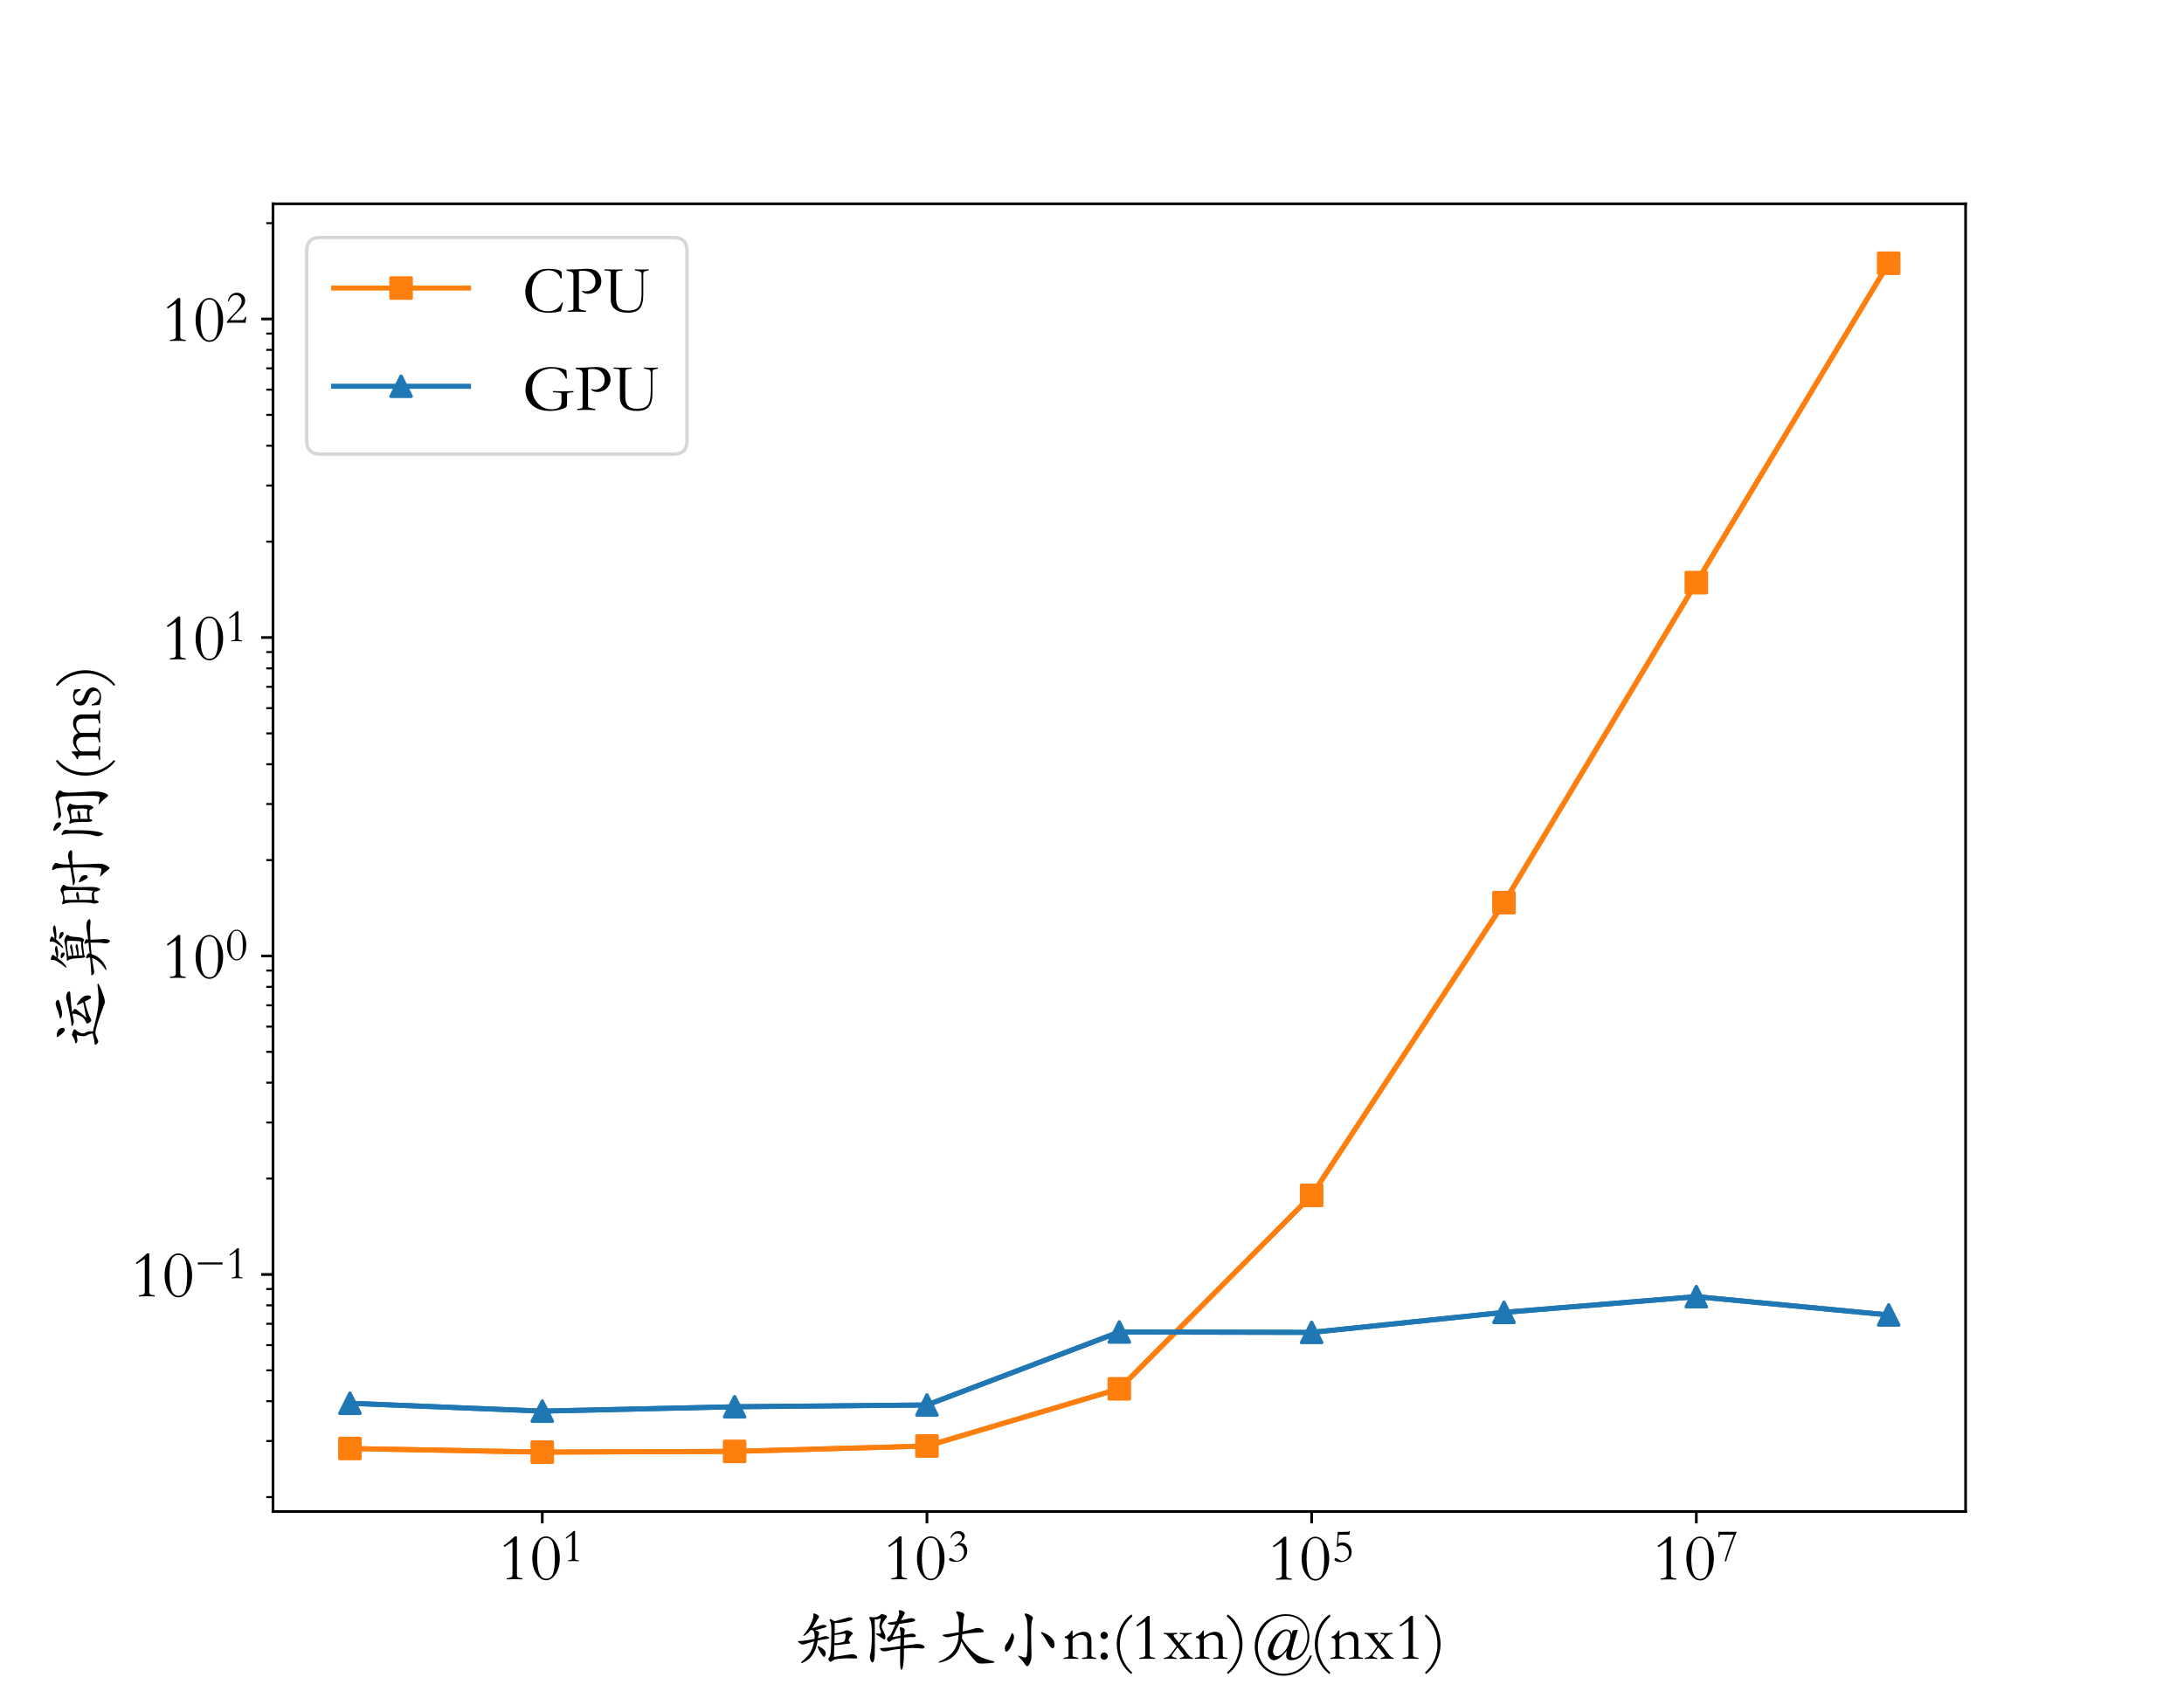 <?xml version="1.0" encoding="utf-8" standalone="no"?>
<!DOCTYPE svg PUBLIC "-//W3C//DTD SVG 1.1//EN"
  "http://www.w3.org/Graphics/SVG/1.1/DTD/svg11.dtd">
<!-- Created with matplotlib (https://matplotlib.org/) -->
<svg height="504pt" version="1.1" viewBox="0 0 648 504" width="648pt" xmlns="http://www.w3.org/2000/svg" xmlns:xlink="http://www.w3.org/1999/xlink">
 <defs>
  <style type="text/css">
*{stroke-linecap:butt;stroke-linejoin:round;}
  </style>
 </defs>
 <g id="figure_1">
  <g id="patch_1">
   <path d="M 0 504 
L 648 504 
L 648 0 
L 0 0 
z
" style="fill:#ffffff;"/>
  </g>
  <g id="axes_1">
   <g id="patch_2">
    <path d="M 81 448.56 
L 583.2 448.56 
L 583.2 60.48 
L 81 60.48 
z
" style="fill:#ffffff;"/>
   </g>
   <g id="matplotlib.axis_1">
    <g id="xtick_1">
     <g id="line2d_1">
      <defs>
       <path d="M 0 0 
L 0 3.5 
" id="m46067ab177" style="stroke:#000000;stroke-width:0.8;"/>
      </defs>
      <g>
       <use style="stroke:#000000;stroke-width:0.8;" x="160.895" xlink:href="#m46067ab177" y="448.56"/>
      </g>
     </g>
     <g id="text_1">
      <!-- $\mathdefault{10^{1}}$ -->
      <defs>
       <path d="M 35.5 -0.297 
Q 30.297 0 23.797 0 
Q 17.297 0 12.094 -0.297 
L 12.094 1.297 
L 17.297 2.203 
Q 20.797 2.906 20.797 6.094 
L 20.797 55.5 
L 8.906 47.797 
L 7.5 49.703 
Q 14.406 54.203 24.094 63.5 
L 27.406 63.5 
L 27.406 6.094 
Q 27.406 2.703 30.906 2.094 
L 35.5 1.297 
z
" id="STKaiti-49"/>
       <path d="M 23.703 63.5 
Q 32 63.5 38.047 54.141 
Q 44.094 44.797 44.094 30.906 
Q 44.094 17.094 38.047 7.75 
Q 32 -1.594 23.703 -1.594 
Q 15.703 -1.594 9.5 7.656 
Q 3.297 16.906 3.297 30.906 
Q 3.297 44.797 9.344 54.141 
Q 15.406 63.5 23.703 63.5 
z
M 23.703 0.703 
Q 31.094 0.703 33.938 8.047 
Q 36.797 15.406 36.797 30.906 
Q 36.797 46.406 33.938 53.797 
Q 31.094 61.203 23.703 61.203 
Q 16.297 61.203 13.438 53.797 
Q 10.594 46.406 10.594 30.906 
Q 10.594 0.703 23.703 0.703 
z
" id="STKaiti-48"/>
      </defs>
      <g transform="translate(147.895 468.76)scale(0.2 -0.2)">
       <use transform="translate(0 0.666)" xlink:href="#STKaiti-49"/>
       <use transform="translate(46.9 0.666)" xlink:href="#STKaiti-48"/>
       <use transform="translate(94.472 27.55)scale(0.7)" xlink:href="#STKaiti-49"/>
      </g>
     </g>
    </g>
    <g id="xtick_2">
     <g id="line2d_2">
      <g>
       <use style="stroke:#000000;stroke-width:0.8;" x="275.032" xlink:href="#m46067ab177" y="448.56"/>
      </g>
     </g>
     <g id="text_2">
      <!-- $\mathdefault{10^{3}}$ -->
      <defs>
       <path d="M 9.406 48.906 
L 7.594 49.906 
Q 10.5 56.797 14.594 60.141 
Q 18.703 63.5 24.906 63.5 
Q 30.5 63.5 34.297 60.297 
Q 38.094 57.094 38.094 53.203 
Q 38.094 49.297 35.438 45.797 
Q 32.797 42.297 27.203 38.094 
Q 34.5 38.594 38.891 33.797 
Q 43.297 29 43.297 21.5 
Q 43.297 11.797 36.391 5.094 
Q 29.5 -1.594 18.797 -1.594 
Q 11.906 -1.594 8.297 0.047 
Q 4.703 1.703 4.703 3.906 
Q 4.703 4.906 5.641 5.75 
Q 6.594 6.594 7.703 6.594 
Q 9.406 6.594 11.594 4.797 
Q 17.203 0.594 21.094 0.594 
Q 27.203 0.594 31.844 5.891 
Q 36.5 11.203 36.5 18.797 
Q 36.5 25.203 33.344 29.344 
Q 30.203 33.5 25.406 33.5 
Q 21.703 33.5 17.797 30.094 
L 16.703 32 
Q 18.703 33.797 21.094 35.594 
Q 32.094 43.703 32.094 49.297 
Q 32.094 53.406 29.344 55.906 
Q 26.594 58.406 22.5 58.406 
Q 18.5 58.406 14.953 55.953 
Q 11.406 53.5 9.406 48.906 
z
" id="STKaiti-51"/>
      </defs>
      <g transform="translate(262.032 468.76)scale(0.2 -0.2)">
       <use transform="translate(0 0.666)" xlink:href="#STKaiti-49"/>
       <use transform="translate(46.9 0.666)" xlink:href="#STKaiti-48"/>
       <use transform="translate(94.472 27.55)scale(0.7)" xlink:href="#STKaiti-51"/>
      </g>
     </g>
    </g>
    <g id="xtick_3">
     <g id="line2d_3">
      <g>
       <use style="stroke:#000000;stroke-width:0.8;" x="389.168" xlink:href="#m46067ab177" y="448.56"/>
      </g>
     </g>
     <g id="text_3">
      <!-- $\mathdefault{10^{5}}$ -->
      <defs>
       <path d="M 38 56.594 
L 24 56.594 
Q 16.203 56.594 15.406 56.297 
L 14.094 38 
Q 18.5 40.094 23.094 40.094 
Q 31.297 40.094 37 34.5 
Q 42.703 28.906 42.703 19.906 
Q 42.703 9.906 35.641 4.156 
Q 28.594 -1.594 19.594 -1.594 
Q 14.594 -1.594 10.391 0.156 
Q 6.203 1.906 6.203 4 
Q 6.203 5 7.094 6.047 
Q 8 7.094 9.594 7.094 
Q 10.703 7.094 11.406 6.594 
Q 18.406 1.297 22.703 1.297 
Q 28.297 1.297 32.594 6.141 
Q 36.906 11 36.906 17.594 
Q 36.906 24.594 32.547 29.25 
Q 28.203 33.906 21.797 33.906 
Q 19 33.906 16.547 33 
Q 14.094 32.094 13 30.5 
L 11.297 30.5 
L 13.203 62.5 
L 24.094 62.5 
Q 31.594 62.5 34 62.703 
Q 36.406 62.906 37.406 64.203 
L 38.906 64.203 
z
" id="STKaiti-53"/>
      </defs>
      <g transform="translate(376.168 468.76)scale(0.2 -0.2)">
       <use transform="translate(0 0.173)" xlink:href="#STKaiti-49"/>
       <use transform="translate(46.9 0.173)" xlink:href="#STKaiti-48"/>
       <use transform="translate(94.472 27.058)scale(0.7)" xlink:href="#STKaiti-53"/>
      </g>
     </g>
    </g>
    <g id="xtick_4">
     <g id="line2d_4">
      <g>
       <use style="stroke:#000000;stroke-width:0.8;" x="503.305" xlink:href="#m46067ab177" y="448.56"/>
      </g>
     </g>
     <g id="text_4">
      <!-- $\mathdefault{10^{7}}$ -->
      <defs>
       <path d="M 4.594 62.5 
L 43.094 62.5 
L 43.094 60.797 
Q 39.703 54.797 30.953 30.141 
Q 22.203 5.5 21.297 0 
L 18 0 
Q 22.797 20.703 37.297 56.406 
L 10.297 56.406 
Q 7.797 56.406 7.594 55.094 
L 6.797 50.906 
L 4.594 50.906 
z
" id="STKaiti-55"/>
      </defs>
      <g transform="translate(490.305 468.76)scale(0.2 -0.2)">
       <use transform="translate(0 0.366)" xlink:href="#STKaiti-49"/>
       <use transform="translate(46.9 0.366)" xlink:href="#STKaiti-48"/>
       <use transform="translate(94.472 27.25)scale(0.7)" xlink:href="#STKaiti-55"/>
      </g>
     </g>
    </g>
    <g id="text_5">
     <!-- 矩阵大小n:(1xn)@(nx1) -->
     <defs>
      <path d="M 37.406 30.5 
Q 41.406 31.406 44.297 32.406 
Q 47.203 33.406 49.203 33.406 
Q 51.203 33.406 52.75 32.297 
Q 54.297 31.203 54.297 30.547 
Q 54.297 29.906 49.797 29.203 
Q 42.406 28.094 36.906 26.906 
Q 35.203 15.5 30.953 8.297 
Q 26.703 1.094 20.891 -2.656 
Q 15.094 -6.406 13.094 -6.406 
Q 12.297 -6.406 12.297 -5.797 
Q 12.297 -5.203 13.5 -4.203 
Q 22.594 3.297 26.438 10.141 
Q 30.297 17 31.703 25.703 
Q 20.5 22.5 18.297 21.75 
Q 16.094 21 14.594 21 
Q 13.094 21 10.391 22.844 
Q 7.703 24.703 7.703 25.453 
Q 7.703 26.203 9 26.203 
L 10.203 26.203 
Q 16.797 26.203 32.203 29.406 
Q 32.5 31.797 32.5 33.797 
Q 32.5 38.797 30.203 42.094 
Q 28.297 42.297 26.797 42.703 
Q 22.906 38.094 19.906 35.938 
Q 16.906 33.797 15.797 33.797 
Q 15.5 33.797 15.5 34.094 
Q 15.5 34.594 16.906 36.297 
Q 23.797 44.5 27.5 53.25 
Q 31.203 62 30.594 64.297 
Q 30.406 65.203 30.406 65.797 
Q 30.406 67.094 31.594 67.094 
Q 32.797 67.094 35.891 65.438 
Q 39 63.797 39 62.203 
Q 39 61.297 37.5 59.391 
Q 36 57.5 33.891 53.453 
Q 31.797 49.406 29 45.594 
Q 30.594 45.203 36.641 47.703 
Q 42.703 50.203 44.891 50.203 
Q 47.094 50.203 48.688 49.5 
Q 50.297 48.797 50.297 47.938 
Q 50.297 47.094 46.844 45.891 
Q 43.406 44.703 32.797 42.406 
Q 36.094 41.297 37.641 40.391 
Q 39.203 39.5 39.203 38.344 
Q 39.203 37.203 38.594 35.75 
Q 38 34.297 37.406 30.5 
z
M 61.094 2.594 
L 77.297 5.203 
Q 84.703 6.297 85.844 6.438 
Q 87 6.594 88.094 6.594 
Q 91.797 6.594 93.75 4.844 
Q 95.703 3.094 95.703 1.906 
Q 95.703 0.297 92.594 0.297 
L 81.703 0.594 
Q 77.094 0.594 70.938 0.047 
Q 64.797 -0.5 62.797 -1.094 
Q 60.797 -1.703 58.938 -3.141 
Q 57.094 -4.594 56 -4.594 
Q 54.906 -4.594 53.797 -3.047 
Q 52.703 -1.5 52.703 -0.391 
Q 52.703 0.703 54.047 2.141 
Q 55.406 3.594 56 7.344 
Q 56.594 11.094 56.938 19.797 
Q 57.297 28.5 57.297 38.141 
Q 57.297 47.797 56.844 51 
Q 56.406 54.203 55.5 55.641 
Q 54.594 57.094 54.594 57.891 
Q 54.594 58.703 55.5 58.703 
Q 57.406 58.703 61.703 55.703 
Q 65.797 56.094 78.594 60.203 
Q 82.297 61.406 84 61.406 
Q 85.703 61.406 87.203 60.703 
Q 88.703 60 88.703 59.094 
Q 88.703 58.203 87.453 57.453 
Q 86.203 56.703 81.453 55.453 
Q 76.703 54.203 71.594 53.5 
Q 66.5 52.797 62.297 53 
Q 62.297 47.703 62.094 37.594 
Q 66.594 38 71 39.141 
Q 75.406 40.297 77 41.188 
Q 78.594 42.094 80.344 42.094 
Q 82.094 42.094 85.641 40.391 
Q 89.203 38.703 89.203 37.5 
Q 89.203 36.797 87.5 35.25 
Q 85.797 33.703 84.391 31.391 
Q 83 29.094 83 27.797 
Q 83 26.5 83.5 26 
Q 85.094 24.406 85.094 23.406 
Q 85.094 22.406 82.406 22.203 
Q 75.203 21.5 71.547 20.844 
Q 67.906 20.203 65.594 20.203 
Q 63.297 20.203 61.703 20.406 
z
M 61.797 22.906 
Q 65.594 22.906 70.25 23.797 
Q 74.906 24.703 76 25.5 
Q 77.094 26.297 77.75 29.25 
Q 78.406 32.203 78.406 34.703 
Q 78.406 37.203 77.094 37.203 
Q 75.797 37.203 74.094 36.906 
Q 66.203 35.203 62.094 35.297 
Q 61.797 29.203 61.797 22.906 
z
M 48.906 8 
Q 48.906 6.297 48.25 4.547 
Q 47.594 2.797 46.688 2.797 
Q 45.797 2.797 45.047 3.438 
Q 44.297 4.094 41.688 8.094 
Q 39.094 12.094 37.938 14.75 
Q 36.797 17.406 36.797 18.047 
Q 36.797 18.703 37.297 18.703 
Q 38.906 18.703 43.906 15.25 
Q 48.906 11.797 48.906 8 
z
" id="STKaiti-30697"/>
      <path d="M 64.906 19.203 
Q 76.797 20.703 79.75 21.25 
Q 82.703 21.797 86.203 21.797 
Q 89.703 21.797 92.641 20.297 
Q 95.594 18.797 95.594 17.203 
Q 95.594 15.094 91.203 15.094 
Q 89.906 15.094 87.203 15.438 
Q 84.5 15.797 78.453 15.797 
Q 72.406 15.797 64.906 15.094 
L 64.906 5.5 
Q 64.906 -2.594 63.797 -9.5 
Q 62.703 -16.406 61.203 -16.406 
Q 60.297 -16.406 59.75 -13.297 
Q 59.203 -10.203 59.203 -0.641 
Q 59.203 8.906 59.297 14.594 
Q 47.594 13.297 43.094 12.094 
Q 38.594 10.906 35.797 10.906 
Q 33 10.906 31.203 12.406 
Q 29.406 13.906 29.406 14.594 
Q 29.406 15.297 30 15.547 
Q 30.594 15.797 32.906 15.797 
Q 37.406 15.797 59.406 18.5 
L 59.797 30.797 
Q 55 30.203 51.391 29.203 
Q 47.797 28.203 46.5 27.094 
Q 44 24.906 42.891 24.906 
Q 41.797 24.906 40.75 26.703 
Q 39.703 28.5 39.703 29.406 
Q 39.703 31.203 43.203 33.297 
Q 45.797 35 52.094 50.797 
Q 48.203 50.297 46.391 50.297 
Q 44.594 50.297 42.75 51.094 
Q 40.906 51.906 40.906 52.703 
Q 40.906 53.797 43.5 53.797 
Q 45.203 53.797 54 55.5 
Q 57.906 64.594 57.906 66.906 
Q 57.906 67.406 57.594 68.453 
Q 57.297 69.5 57.297 70.75 
Q 57.297 72 58.641 72 
Q 60 72 63.094 70.703 
Q 66.203 69.406 66.203 67.906 
Q 66.203 66.406 64.594 64.203 
Q 63 62 60.406 56.906 
Q 68 58.406 70.75 59.25 
Q 73.5 60.094 76 60.094 
Q 78.5 60.094 80.094 59.141 
Q 81.703 58.203 81.703 57.203 
Q 81.703 56.203 79.844 55.344 
Q 78 54.5 57.797 51.5 
Q 52.797 42.203 48 32 
Q 53.203 32.906 59.797 34.203 
Q 59.906 40.5 59.094 43.203 
Q 58.797 44.406 58.797 45.203 
Q 58.797 46.703 60.047 46.703 
Q 61.297 46.703 63.75 45.547 
Q 66.203 44.406 66.203 42.797 
Q 66.203 41.203 65.844 39.75 
Q 65.5 38.297 65.297 35.297 
Q 74.594 37.203 76.844 37.203 
Q 79.094 37.203 80.797 36.203 
Q 82.5 35.203 82.5 34.141 
Q 82.5 33.094 81.5 32.547 
Q 80.5 32 78.906 32 
L 76 32.094 
Q 72.594 32.094 65.203 31.406 
z
M 18.797 61.297 
Q 21.797 61.203 24.594 61.953 
Q 27.406 62.703 28.797 64 
Q 31 66.203 32.297 66.203 
Q 33.594 66.203 36.688 64.953 
Q 39.797 63.703 39.797 62.594 
Q 39.797 61.5 37.5 58.703 
Q 32 52.094 32 47.906 
Q 32 45.703 33.203 43.406 
Q 37.5 35.406 37.5 32.094 
Q 37.5 28.594 35.703 28.594 
Q 34.703 28.594 32.641 30.25 
Q 30.594 31.906 24.594 35.594 
Q 23.297 36.406 23.297 36.953 
Q 23.297 37.5 24.344 37.5 
Q 25.406 37.5 26.547 37.297 
Q 27.703 37.094 28.5 37.094 
Q 30.906 37.094 30.906 38.891 
Q 30.906 40.703 29.203 44.406 
Q 28.406 46.203 28.406 48.547 
Q 28.406 50.906 30.203 56.906 
Q 30.594 58.203 30.594 58.953 
Q 30.594 59.703 29.891 59.703 
Q 29.203 59.703 27.297 58.844 
Q 25.406 58 21.5 58.203 
Q 21.797 48.203 21.797 40.203 
L 21.797 17 
Q 21.906 3 20.844 -1.25 
Q 19.797 -5.5 18.344 -5.5 
Q 16.906 -5.5 15.594 -2.594 
Q 14.297 0.297 14.297 2.594 
Q 14.297 4.906 15.188 7.594 
Q 16.094 10.297 16.688 17.391 
Q 17.297 24.5 17.297 35.094 
Q 17.297 45.703 16.688 50.594 
Q 16.094 55.5 14.406 58.5 
Q 13.594 59.906 13.594 60.953 
Q 13.594 62 15.094 62 
Q 16.594 62 18.797 61.297 
z
" id="STKaiti-38453"/>
      <path d="M 50.906 30.297 
Q 55.906 21.797 62.344 14.797 
Q 68.797 7.797 76.047 3.844 
Q 83.297 -0.094 96.406 -3.406 
Q 99.297 -4.094 99.297 -5.094 
Q 99.297 -5.594 98.297 -5.891 
Q 97.297 -6.203 90.891 -6.703 
Q 84.5 -7.203 79.844 -7.203 
Q 75.203 -7.203 73.297 -5.844 
Q 71.406 -4.5 64.25 4.141 
Q 57.094 12.797 50.094 25.703 
Q 47.297 13.297 41.094 6.438 
Q 34.906 -0.406 27.297 -3.094 
Q 19.703 -5.797 17 -5.797 
Q 16.094 -5.797 16.094 -5.297 
Q 16.094 -4.797 18.297 -3.797 
Q 32.594 2.5 39 12.094 
Q 45.406 21.703 46.094 35.203 
Q 42.406 34.594 36.906 33.188 
Q 31.406 31.797 29.297 31.797 
Q 27.203 31.797 24.641 33 
Q 22.094 34.203 22.094 34.844 
Q 22.094 35.5 25.203 35.906 
Q 31.906 36.703 46.297 39.297 
Q 46.5 44.797 46.5 50.297 
Q 46.5 55.797 45.953 59.75 
Q 45.406 63.703 43.906 65.844 
Q 42.406 68 42.406 69.141 
Q 42.406 70.297 44.047 70.297 
Q 45.703 70.297 50.094 68.797 
Q 54.5 67.297 54.5 65.094 
Q 54.5 64.297 54.094 63.188 
Q 53.703 62.094 53.453 60.391 
Q 53.203 58.703 52.797 53 
L 51.906 40.406 
Q 62.703 42.5 65.906 43.594 
Q 71.203 45.5 74.703 45.5 
Q 78.203 45.5 80.797 43.703 
Q 83.406 41.906 83.406 40.703 
Q 83.406 38.906 77.906 38.797 
Q 66.906 38.703 51.594 36.297 
Q 51.297 32.594 50.906 30.297 
z
" id="STKaiti-22823"/>
      <path d="M 56.297 60.094 
Q 56.297 59.406 55.906 58.797 
Q 54.703 56.703 54.141 52.5 
Q 53.594 48.297 53.594 39.5 
Q 53.594 30.703 53.797 21.406 
L 54.203 5.594 
Q 54.203 -1.797 51.844 -6.5 
Q 49.5 -11.203 47.891 -11.203 
Q 46.297 -11.203 44.703 -8.594 
Q 41.797 -3.703 35.406 2.594 
Q 34.297 3.703 34.297 4.141 
Q 34.297 4.594 34.797 4.594 
Q 35.297 4.594 36.297 4.203 
Q 42.5 1.906 44.391 1.906 
Q 46.297 1.906 46.844 3.047 
Q 47.406 4.203 47.906 13.094 
Q 48.406 22 48.406 35.203 
Q 48.406 48.406 47.656 54.656 
Q 46.906 60.906 44.594 63.906 
Q 43.906 65 43.906 66 
Q 43.906 67 45.797 67 
Q 47.703 67 52 64.703 
Q 56.297 62.406 56.297 60.094 
z
M 69.094 39.5 
Q 70.406 39.5 74.75 37.344 
Q 79.094 35.203 82.25 32.547 
Q 85.406 29.906 86.844 27.203 
Q 88.297 24.5 88.297 21 
Q 88.297 15.5 85.641 15.5 
Q 83 15.5 79.594 21.5 
Q 74.703 30.203 69.203 37.094 
Q 68.297 38.203 68.297 38.844 
Q 68.297 39.5 69.094 39.5 
z
M 25.297 38 
Q 26 38 27.094 36.453 
Q 28.203 34.906 28.203 31.906 
Q 28.203 28.906 25.844 22.844 
Q 23.5 16.797 21 13.594 
Q 18.5 10.406 17.203 10.406 
Q 15.906 10.406 15.25 11.906 
Q 14.594 13.406 14.594 15.547 
Q 14.594 17.703 15.344 19.344 
Q 16.094 21 17.75 23.141 
Q 19.406 25.297 21.344 29.25 
Q 23.297 33.203 23.938 35.594 
Q 24.594 38 25.297 38 
z
" id="STKaiti-23567"/>
      <path d="M 50 -0.297 
Q 44.797 0 39.594 0 
Q 34.406 0 29.203 -0.297 
L 29.203 1.297 
L 34.703 2.094 
Q 36.906 2.406 36.906 6 
L 36.906 25.703 
Q 36.906 30.094 34.406 32.688 
Q 31.906 35.297 27.594 35.297 
Q 21.203 35.297 15.094 29.203 
L 15.094 4.906 
Q 15.094 3.297 17.5 2.703 
L 23.406 1.297 
L 23.406 -0.297 
Q 19.703 0 12.594 0 
Q 5.5 0 1.797 -0.297 
L 1.797 1.297 
L 7.094 2.297 
Q 9.094 2.594 9.094 5.297 
L 9.094 25.094 
Q 9.094 28.203 7.844 29.297 
Q 6.594 30.406 3.406 30.906 
L 3.406 32.703 
Q 9.797 34.203 13.5 41.703 
L 15.094 41.703 
L 15.094 32.703 
Q 18.906 36 23.5 37.953 
Q 28.094 39.906 31.594 39.906 
Q 43.094 39.906 43.094 26.203 
L 43.094 6.297 
Q 43.094 4.406 43.594 3.406 
Q 44.094 2.406 45.594 2.094 
L 50 1.297 
z
" id="STKaiti-110"/>
      <path d="M 5.5 34.5 
Q 5.5 36.703 7.094 38.297 
Q 8.703 39.906 10.906 39.906 
Q 13.094 39.906 14.688 38.297 
Q 16.297 36.703 16.297 34.5 
Q 16.297 32.297 14.688 30.688 
Q 13.094 29.094 10.906 29.094 
Q 8.703 29.094 7.094 30.688 
Q 5.5 32.297 5.5 34.5 
z
M 5.5 3.797 
Q 5.5 6 7.094 7.594 
Q 8.703 9.203 10.906 9.203 
Q 13.094 9.203 14.688 7.594 
Q 16.297 6 16.297 3.797 
Q 16.297 1.594 14.688 0 
Q 13.094 -1.594 10.906 -1.594 
Q 8.703 -1.594 7.094 0 
Q 5.5 1.594 5.5 3.797 
z
" id="STKaiti-58"/>
      <path d="M 29.703 65.594 
L 31 63 
Q 21.094 53.906 16.688 43.703 
Q 12.297 33.5 12.297 20.094 
Q 12.297 9.094 17.047 -1.75 
Q 21.797 -12.594 30.703 -20.5 
L 29.5 -22.797 
Q 19.406 -15.5 13.547 -3.25 
Q 7.703 9 7.703 21.703 
Q 7.703 34.5 13.5 46.641 
Q 19.297 58.797 29.703 65.594 
z
" id="STKaiti-40"/>
      <path d="M 44.5 -0.406 
Q 40.703 0 35 0 
Q 29 0 25.406 -0.406 
L 25.406 1.203 
L 28.797 2.094 
Q 31.297 2.797 31.297 4 
Q 31.297 4.906 29.797 6.797 
L 21.797 16.906 
L 14.406 6.797 
Q 13.297 5.406 13.297 4.406 
Q 13.297 2.594 17.203 1.797 
L 20.203 1.203 
L 20.203 -0.406 
Q 16.203 0 12.906 0 
Q 6.594 0 1.703 -0.406 
L 1.703 1.203 
L 4.5 1.906 
Q 7.203 2.406 9.047 4 
Q 10.906 5.594 13.094 8.594 
L 20.406 18.5 
L 10.5 30.5 
Q 6.094 35.797 4.594 36.094 
L 1.406 36.797 
L 1.406 38.406 
Q 3.5 38.094 11.203 38.094 
Q 18.594 38.094 21.094 38.406 
L 21.094 36.594 
L 17.5 36.094 
Q 15.906 35.797 15.906 34.797 
Q 15.906 33.406 18.203 30.5 
L 24 23.406 
L 29.594 30.703 
Q 30.906 32.5 30.906 33.797 
Q 30.906 35.797 28.094 36.297 
L 25.094 36.797 
L 25.094 38.406 
Q 28 38 32.094 38.047 
Q 36.203 38.094 37.594 38.094 
Q 41.703 38.094 43 38.406 
L 43 36.797 
L 39.703 36.203 
Q 37.406 35.703 35.594 34.453 
Q 33.797 33.203 31.594 30.203 
L 25.297 21.703 
L 37.297 6.203 
Q 40.094 2.797 41.703 2.203 
L 44.5 1.203 
z
" id="STKaiti-120"/>
      <path d="M -0.594 65.594 
Q 9.797 58.797 15.594 46.641 
Q 21.406 34.5 21.406 21.703 
Q 21.406 9 15.547 -3.25 
Q 9.703 -15.5 -0.406 -22.797 
L -1.594 -20.5 
Q 7.297 -12.594 12.047 -1.75 
Q 16.797 9.094 16.797 20.094 
Q 16.797 33.5 12.391 43.703 
Q 8 53.906 -1.906 63 
z
" id="STKaiti-41"/>
      <path d="M 74.406 43.094 
L 68.594 23.594 
Q 65.406 12.297 64.797 9.594 
Q 64.203 6.906 64.203 5.406 
Q 64.203 1.297 67.703 1.297 
Q 72 1.297 76.953 5.391 
Q 81.906 9.5 85.203 17.094 
Q 88.5 24.703 88.5 32.594 
Q 88.5 46 79.594 54.75 
Q 70.703 63.5 56.797 63.5 
Q 45.5 63.5 35.75 57.25 
Q 26 51 20.453 39.797 
Q 14.906 28.594 14.906 16.797 
Q 14.906 5.906 19.594 -3.141 
Q 24.297 -12.203 33.297 -17.25 
Q 42.297 -22.297 53.203 -22.297 
Q 66.094 -22.297 76.391 -15.344 
Q 86.703 -8.406 92.406 4.703 
L 95.203 4.703 
Q 90.5 -9.203 78.844 -17.25 
Q 67.203 -25.297 52.906 -25.297 
Q 41 -25.297 30.953 -19.5 
Q 20.906 -13.703 15.594 -3.594 
Q 10.297 6.5 10.297 18.094 
Q 10.297 30.406 16.25 41.75 
Q 22.203 53.094 33.203 59.547 
Q 44.203 66 56.5 66 
Q 67 66 75 61.641 
Q 83 57.297 87.203 49.188 
Q 91.406 41.094 91.406 32.094 
Q 91.406 23.406 87.453 14.75 
Q 83.5 6.094 77.547 1.938 
Q 71.594 -2.203 64.406 -2.203 
Q 60.906 -2.203 58.953 -0.453 
Q 57 1.297 57 4.5 
Q 57 6.906 57.797 11.703 
Q 46.5 -2.297 38.703 -2.297 
Q 35.094 -2.297 32.438 0.953 
Q 29.797 4.203 29.797 9.203 
Q 29.797 15.797 33.938 24.047 
Q 38.094 32.297 44.75 37.844 
Q 51.406 43.406 56.703 43.406 
Q 63.594 43.406 65.094 36.594 
L 66.703 42 
z
M 63.297 34.094 
Q 63.297 37.094 61.547 39.094 
Q 59.797 41.094 57.297 41.094 
Q 53.5 41.094 49.141 36.547 
Q 44.797 32 41.141 23.703 
Q 37.5 15.406 37.5 10.703 
Q 37.5 7.5 39.203 5.594 
Q 40.906 3.703 43.297 3.703 
Q 47.594 3.703 52.891 9.141 
Q 58.203 14.594 60.75 21.844 
Q 63.297 29.094 63.297 34.094 
z
" id="STKaiti-64"/>
     </defs>
     <g transform="translate(235.217 492.219)scale(0.2 -0.2)">
      <use xlink:href="#STKaiti-30697"/>
      <use x="100" xlink:href="#STKaiti-38453"/>
      <use x="200" xlink:href="#STKaiti-22823"/>
      <use x="300" xlink:href="#STKaiti-23567"/>
      <use x="400" xlink:href="#STKaiti-110"/>
      <use x="451" xlink:href="#STKaiti-58"/>
      <use x="472.9" xlink:href="#STKaiti-40"/>
      <use x="502.1" xlink:href="#STKaiti-49"/>
      <use x="549" xlink:href="#STKaiti-120"/>
      <use x="594.8" xlink:href="#STKaiti-110"/>
      <use x="645.8" xlink:href="#STKaiti-41"/>
      <use x="675" xlink:href="#STKaiti-64"/>
      <use x="766.7" xlink:href="#STKaiti-40"/>
      <use x="795.9" xlink:href="#STKaiti-110"/>
      <use x="846.9" xlink:href="#STKaiti-120"/>
      <use x="892.7" xlink:href="#STKaiti-49"/>
      <use x="939.6" xlink:href="#STKaiti-41"/>
     </g>
    </g>
   </g>
   <g id="matplotlib.axis_2">
    <g id="ytick_1">
     <g id="line2d_5">
      <defs>
       <path d="M 0 0 
L -3.5 0 
" id="m357e4d39de" style="stroke:#000000;stroke-width:0.8;"/>
      </defs>
      <g>
       <use style="stroke:#000000;stroke-width:0.8;" x="81" xlink:href="#m357e4d39de" y="378.199"/>
      </g>
     </g>
     <g id="text_6">
      <!-- $\mathdefault{10^{-1}}$ -->
      <defs>
       <path d="M 7.094 33.297 
L 59.594 33.297 
L 59.594 29 
L 7.094 29 
z
" id="STKaiti-8722"/>
      </defs>
      <g transform="translate(38.8 384.799)scale(0.2 -0.2)">
       <use transform="translate(0 0.666)" xlink:href="#STKaiti-49"/>
       <use transform="translate(46.9 0.666)" xlink:href="#STKaiti-48"/>
       <use transform="translate(94.472 27.55)scale(0.7)" xlink:href="#STKaiti-8722"/>
       <use transform="translate(141.162 27.55)scale(0.7)" xlink:href="#STKaiti-49"/>
      </g>
     </g>
    </g>
    <g id="ytick_2">
     <g id="line2d_6">
      <g>
       <use style="stroke:#000000;stroke-width:0.8;" x="81" xlink:href="#m357e4d39de" y="283.688"/>
      </g>
     </g>
     <g id="text_7">
      <!-- $\mathdefault{10^{0}}$ -->
      <g transform="translate(48 290.288)scale(0.2 -0.2)">
       <use transform="translate(0 0.666)" xlink:href="#STKaiti-49"/>
       <use transform="translate(46.9 0.666)" xlink:href="#STKaiti-48"/>
       <use transform="translate(94.472 27.55)scale(0.7)" xlink:href="#STKaiti-48"/>
      </g>
     </g>
    </g>
    <g id="ytick_3">
     <g id="line2d_7">
      <g>
       <use style="stroke:#000000;stroke-width:0.8;" x="81" xlink:href="#m357e4d39de" y="189.177"/>
      </g>
     </g>
     <g id="text_8">
      <!-- $\mathdefault{10^{1}}$ -->
      <g transform="translate(48 195.777)scale(0.2 -0.2)">
       <use transform="translate(0 0.666)" xlink:href="#STKaiti-49"/>
       <use transform="translate(46.9 0.666)" xlink:href="#STKaiti-48"/>
       <use transform="translate(94.472 27.55)scale(0.7)" xlink:href="#STKaiti-49"/>
      </g>
     </g>
    </g>
    <g id="ytick_4">
     <g id="line2d_8">
      <g>
       <use style="stroke:#000000;stroke-width:0.8;" x="81" xlink:href="#m357e4d39de" y="94.666"/>
      </g>
     </g>
     <g id="text_9">
      <!-- $\mathdefault{10^{2}}$ -->
      <defs>
       <path d="M 42.594 -0.297 
Q 35.406 0 22.203 0 
Q 9.297 0 2.203 -0.297 
Q 4.094 3.594 7 7.094 
Q 9.906 10.594 16.297 17 
Q 25.594 26.297 29.891 32.844 
Q 34.203 39.406 34.203 46.094 
Q 34.203 51.594 30.75 55 
Q 27.297 58.406 22.203 58.406 
Q 17.203 58.406 13.094 54.953 
Q 9 51.5 7.406 45.203 
L 5.094 45.594 
Q 6.703 54.094 11.797 58.797 
Q 16.906 63.5 24.203 63.5 
Q 31.5 63.5 36.594 58.641 
Q 41.703 53.797 41.703 47 
Q 41.703 40.203 36.953 34.25 
Q 32.203 28.297 22.594 19.406 
Q 17.5 14.703 9.906 5.297 
L 33.406 5.297 
Q 37.203 5.297 38.75 6.641 
Q 40.297 8 42 12.5 
L 44.094 12.5 
z
" id="STKaiti-50"/>
      </defs>
      <g transform="translate(48 101.266)scale(0.2 -0.2)">
       <use transform="translate(0 0.666)" xlink:href="#STKaiti-49"/>
       <use transform="translate(46.9 0.666)" xlink:href="#STKaiti-48"/>
       <use transform="translate(94.472 27.55)scale(0.7)" xlink:href="#STKaiti-50"/>
      </g>
     </g>
    </g>
    <g id="ytick_5">
     <g id="line2d_9">
      <defs>
       <path d="M 0 0 
L -2 0 
" id="maf11406891" style="stroke:#000000;stroke-width:0.6;"/>
      </defs>
      <g>
       <use style="stroke:#000000;stroke-width:0.6;" x="81" xlink:href="#maf11406891" y="444.259"/>
      </g>
     </g>
    </g>
    <g id="ytick_6">
     <g id="line2d_10">
      <g>
       <use style="stroke:#000000;stroke-width:0.6;" x="81" xlink:href="#maf11406891" y="427.616"/>
      </g>
     </g>
    </g>
    <g id="ytick_7">
     <g id="line2d_11">
      <g>
       <use style="stroke:#000000;stroke-width:0.6;" x="81" xlink:href="#maf11406891" y="415.808"/>
      </g>
     </g>
    </g>
    <g id="ytick_8">
     <g id="line2d_12">
      <g>
       <use style="stroke:#000000;stroke-width:0.6;" x="81" xlink:href="#maf11406891" y="406.649"/>
      </g>
     </g>
    </g>
    <g id="ytick_9">
     <g id="line2d_13">
      <g>
       <use style="stroke:#000000;stroke-width:0.6;" x="81" xlink:href="#maf11406891" y="399.166"/>
      </g>
     </g>
    </g>
    <g id="ytick_10">
     <g id="line2d_14">
      <g>
       <use style="stroke:#000000;stroke-width:0.6;" x="81" xlink:href="#maf11406891" y="392.839"/>
      </g>
     </g>
    </g>
    <g id="ytick_11">
     <g id="line2d_15">
      <g>
       <use style="stroke:#000000;stroke-width:0.6;" x="81" xlink:href="#maf11406891" y="387.358"/>
      </g>
     </g>
    </g>
    <g id="ytick_12">
     <g id="line2d_16">
      <g>
       <use style="stroke:#000000;stroke-width:0.6;" x="81" xlink:href="#maf11406891" y="382.523"/>
      </g>
     </g>
    </g>
    <g id="ytick_13">
     <g id="line2d_17">
      <g>
       <use style="stroke:#000000;stroke-width:0.6;" x="81" xlink:href="#maf11406891" y="349.748"/>
      </g>
     </g>
    </g>
    <g id="ytick_14">
     <g id="line2d_18">
      <g>
       <use style="stroke:#000000;stroke-width:0.6;" x="81" xlink:href="#maf11406891" y="333.106"/>
      </g>
     </g>
    </g>
    <g id="ytick_15">
     <g id="line2d_19">
      <g>
       <use style="stroke:#000000;stroke-width:0.6;" x="81" xlink:href="#maf11406891" y="321.297"/>
      </g>
     </g>
    </g>
    <g id="ytick_16">
     <g id="line2d_20">
      <g>
       <use style="stroke:#000000;stroke-width:0.6;" x="81" xlink:href="#maf11406891" y="312.138"/>
      </g>
     </g>
    </g>
    <g id="ytick_17">
     <g id="line2d_21">
      <g>
       <use style="stroke:#000000;stroke-width:0.6;" x="81" xlink:href="#maf11406891" y="304.655"/>
      </g>
     </g>
    </g>
    <g id="ytick_18">
     <g id="line2d_22">
      <g>
       <use style="stroke:#000000;stroke-width:0.6;" x="81" xlink:href="#maf11406891" y="298.328"/>
      </g>
     </g>
    </g>
    <g id="ytick_19">
     <g id="line2d_23">
      <g>
       <use style="stroke:#000000;stroke-width:0.6;" x="81" xlink:href="#maf11406891" y="292.847"/>
      </g>
     </g>
    </g>
    <g id="ytick_20">
     <g id="line2d_24">
      <g>
       <use style="stroke:#000000;stroke-width:0.6;" x="81" xlink:href="#maf11406891" y="288.012"/>
      </g>
     </g>
    </g>
    <g id="ytick_21">
     <g id="line2d_25">
      <g>
       <use style="stroke:#000000;stroke-width:0.6;" x="81" xlink:href="#maf11406891" y="255.237"/>
      </g>
     </g>
    </g>
    <g id="ytick_22">
     <g id="line2d_26">
      <g>
       <use style="stroke:#000000;stroke-width:0.6;" x="81" xlink:href="#maf11406891" y="238.595"/>
      </g>
     </g>
    </g>
    <g id="ytick_23">
     <g id="line2d_27">
      <g>
       <use style="stroke:#000000;stroke-width:0.6;" x="81" xlink:href="#maf11406891" y="226.787"/>
      </g>
     </g>
    </g>
    <g id="ytick_24">
     <g id="line2d_28">
      <g>
       <use style="stroke:#000000;stroke-width:0.6;" x="81" xlink:href="#maf11406891" y="217.628"/>
      </g>
     </g>
    </g>
    <g id="ytick_25">
     <g id="line2d_29">
      <g>
       <use style="stroke:#000000;stroke-width:0.6;" x="81" xlink:href="#maf11406891" y="210.144"/>
      </g>
     </g>
    </g>
    <g id="ytick_26">
     <g id="line2d_30">
      <g>
       <use style="stroke:#000000;stroke-width:0.6;" x="81" xlink:href="#maf11406891" y="203.817"/>
      </g>
     </g>
    </g>
    <g id="ytick_27">
     <g id="line2d_31">
      <g>
       <use style="stroke:#000000;stroke-width:0.6;" x="81" xlink:href="#maf11406891" y="198.336"/>
      </g>
     </g>
    </g>
    <g id="ytick_28">
     <g id="line2d_32">
      <g>
       <use style="stroke:#000000;stroke-width:0.6;" x="81" xlink:href="#maf11406891" y="193.502"/>
      </g>
     </g>
    </g>
    <g id="ytick_29">
     <g id="line2d_33">
      <g>
       <use style="stroke:#000000;stroke-width:0.6;" x="81" xlink:href="#maf11406891" y="160.726"/>
      </g>
     </g>
    </g>
    <g id="ytick_30">
     <g id="line2d_34">
      <g>
       <use style="stroke:#000000;stroke-width:0.6;" x="81" xlink:href="#maf11406891" y="144.084"/>
      </g>
     </g>
    </g>
    <g id="ytick_31">
     <g id="line2d_35">
      <g>
       <use style="stroke:#000000;stroke-width:0.6;" x="81" xlink:href="#maf11406891" y="132.276"/>
      </g>
     </g>
    </g>
    <g id="ytick_32">
     <g id="line2d_36">
      <g>
       <use style="stroke:#000000;stroke-width:0.6;" x="81" xlink:href="#maf11406891" y="123.117"/>
      </g>
     </g>
    </g>
    <g id="ytick_33">
     <g id="line2d_37">
      <g>
       <use style="stroke:#000000;stroke-width:0.6;" x="81" xlink:href="#maf11406891" y="115.633"/>
      </g>
     </g>
    </g>
    <g id="ytick_34">
     <g id="line2d_38">
      <g>
       <use style="stroke:#000000;stroke-width:0.6;" x="81" xlink:href="#maf11406891" y="109.306"/>
      </g>
     </g>
    </g>
    <g id="ytick_35">
     <g id="line2d_39">
      <g>
       <use style="stroke:#000000;stroke-width:0.6;" x="81" xlink:href="#maf11406891" y="103.825"/>
      </g>
     </g>
    </g>
    <g id="ytick_36">
     <g id="line2d_40">
      <g>
       <use style="stroke:#000000;stroke-width:0.6;" x="81" xlink:href="#maf11406891" y="98.991"/>
      </g>
     </g>
    </g>
    <g id="ytick_37">
     <g id="line2d_41">
      <g>
       <use style="stroke:#000000;stroke-width:0.6;" x="81" xlink:href="#maf11406891" y="66.216"/>
      </g>
     </g>
    </g>
    <g id="text_10">
     <!-- 运算时间(ms) -->
     <defs>
      <path d="M 75.203 62.406 
Q 75.203 61.703 73.797 60.797 
Q 72.406 59.906 65.094 58.047 
Q 57.797 56.203 54.688 56.203 
Q 51.594 56.203 49.547 57.141 
Q 47.5 58.094 47.5 58.891 
Q 47.5 59.703 49.5 59.953 
Q 51.5 60.203 54.844 61.141 
Q 58.203 62.094 60.297 63 
Q 66.297 65.703 69.141 65.703 
Q 72 65.703 73.594 64.5 
Q 75.203 63.297 75.203 62.406 
z
M 21.406 64.203 
Q 26.203 64.203 29.797 61.953 
Q 33.406 59.703 33.406 55.297 
Q 33.406 54 32.594 53.047 
Q 31.797 52.094 30.594 52.094 
Q 28.297 52.094 24.047 57.25 
Q 19.797 62.406 19.797 63.297 
Q 19.797 64.203 21.406 64.203 
z
M 54.297 40.906 
Q 50.5 40.203 47.5 39.5 
Q 44.5 38.797 42.594 38.797 
Q 40.703 38.797 38.453 39.641 
Q 36.203 40.5 36.203 41.391 
Q 36.203 42.297 37.906 42.297 
Q 41.594 42.297 54.141 44.75 
Q 66.703 47.203 73.297 49.203 
Q 76.5 50.203 79.344 50.203 
Q 82.203 50.203 84.891 48.797 
Q 87.594 47.406 87.594 45.797 
Q 87.594 44.203 84.406 44 
Q 67.906 43.094 56.594 41.297 
Q 59.203 39.797 60.453 38.844 
Q 61.703 37.906 61.703 37.047 
Q 61.703 36.203 60.406 34.594 
L 56.203 29.297 
Q 53.297 25.594 48.5 20.297 
L 71.406 24.797 
Q 67.406 32.797 67.406 33.547 
Q 67.406 34.297 68 34.297 
Q 69.094 34.297 73.391 31.094 
Q 77.703 27.906 79.641 24.844 
Q 81.594 21.797 81.594 18.094 
Q 81.594 13.203 79.094 13.203 
Q 77.297 13.203 76.094 15.594 
L 72.594 22.5 
Q 52 17.203 47.703 14 
Q 45.906 12.797 44.656 12.797 
Q 43.406 12.797 41.656 15.25 
Q 39.906 17.703 39.906 18.75 
Q 39.906 19.797 41.906 20.703 
Q 46.094 22.594 48.25 24.688 
Q 50.406 26.797 52.453 31.75 
Q 54.5 36.703 54.5 38.344 
Q 54.5 40 54.297 40.906 
z
M 28.094 10.406 
Q 29.5 10.297 40.75 7.391 
Q 52 4.5 60 3.25 
Q 68 2 74.703 2 
Q 81.406 2 87.297 2.594 
L 97.406 3.703 
Q 99.094 3.703 99.094 3 
Q 99.094 1.5 87.688 -2.891 
Q 76.297 -7.297 72.297 -7.297 
Q 70.594 -7.297 67 -5.906 
Q 34.203 6.703 26.594 6.703 
Q 24.5 6.703 22.141 5.953 
Q 19.797 5.203 15.5 3.094 
Q 14.297 2.5 13.188 2.5 
Q 12.094 2.5 10.25 4.094 
Q 8.406 5.703 8.406 6.75 
Q 8.406 7.797 10.203 7.906 
Q 15.203 8.203 21.797 10.094 
Q 23.594 10.594 25 10.594 
Q 25 13.203 24.391 15.203 
Q 23.797 17.203 21.906 20.594 
Q 21.094 22.203 21.094 25 
Q 21.094 27.797 21.891 30.641 
Q 22.703 33.5 22.703 34.047 
Q 22.703 34.594 21.953 34.594 
Q 21.203 34.594 18.953 34 
Q 16.703 33.406 14.891 33.406 
Q 13.094 33.406 11.844 34.203 
Q 10.594 35 10.594 35.797 
Q 10.594 36.594 11.703 36.797 
Q 15.297 37.5 17.344 38.344 
Q 19.406 39.203 21.5 40.797 
Q 22.406 41.5 23.594 41.5 
Q 24.797 41.5 28.094 40.141 
Q 31.406 38.797 31.406 37.297 
Q 31.406 36.594 30.594 35.906 
Q 28.094 33.594 26.688 30.641 
Q 25.297 27.703 25.297 25.547 
Q 25.297 23.406 25.906 22.406 
Q 28.5 18.203 28.5 14.406 
Q 28.5 12.797 28.094 10.406 
z
" id="STKaiti-36816"/>
      <path d="M 66.203 67.297 
Q 69.406 67.297 73.797 68.5 
Q 78.203 69.703 80.344 69.703 
Q 82.5 69.703 84 69 
Q 85.5 68.297 85.5 67.547 
Q 85.5 66.797 84.141 66.25 
Q 82.797 65.703 78.047 65.141 
Q 73.297 64.594 70.5 64.594 
Q 67.703 64.594 65 65.203 
Q 62.703 62.094 58.141 58.25 
Q 53.594 54.406 52.203 54.406 
Q 51.703 54.406 51.703 54.844 
Q 51.703 55.297 52.406 56.094 
Q 56.906 61 59.297 65 
Q 61.703 69 61.703 71.297 
Q 61.703 72 61.453 72.5 
Q 61.203 73 61.203 73.406 
Q 61.203 74.5 62.344 74.5 
Q 63.5 74.5 66.297 73.5 
Q 69.094 72.5 69.094 71.406 
Q 69.094 71 68.25 70.141 
Q 67.406 69.297 66.203 67.297 
z
M 38.203 64.406 
Q 40.406 64.406 46.797 66.203 
Q 48.703 66.703 50.344 66.703 
Q 52 66.703 53.547 66.094 
Q 55.094 65.5 55.094 64.797 
Q 55.094 63.703 50.797 62.797 
Q 46.5 61.906 43.453 61.906 
Q 40.406 61.906 37.094 62.797 
Q 31.797 55.594 28.141 52.641 
Q 24.5 49.703 23.203 49.703 
Q 22.906 49.703 22.906 50.094 
Q 22.906 50.5 23.797 51.703 
Q 34.297 64.594 34.297 69.297 
Q 34.297 69.906 34.094 70.344 
Q 33.906 70.797 33.906 71.203 
Q 33.906 72.906 35.797 72.906 
Q 36.703 72.906 39.297 71.906 
Q 41.906 70.906 41.906 69.797 
Q 41.906 69.297 41.203 68.5 
Q 40.5 67.703 38.203 64.406 
z
M 67 60.703 
Q 70.094 60.703 72.938 59.453 
Q 75.797 58.203 75.797 56.047 
Q 75.797 53.906 73.297 53.906 
Q 71.594 53.906 68.5 56.25 
Q 65.406 58.594 65.406 60 
Q 65.406 60.703 67 60.703 
z
M 39.203 58.297 
Q 45.297 58.297 45.297 54.203 
Q 45.297 52.297 43.5 52.297 
Q 41.703 52.297 39.25 54.297 
Q 36.797 56.297 36.797 57.5 
Q 36.797 58.297 39.203 58.297 
z
M 37.5 49.094 
Q 43 49.594 50.641 50.75 
Q 58.297 51.906 60 52.406 
Q 61.703 52.906 63.094 52.906 
Q 64.5 52.906 67.953 51.25 
Q 71.406 49.594 71.406 48.406 
Q 71.406 47.906 70.656 46.797 
Q 69.906 45.703 69.25 43.391 
Q 68.594 41.094 68.5 38.797 
Q 68 28.5 66.594 26 
Q 65.203 23.5 63.797 23.5 
Q 63.406 23.5 62.094 24.344 
Q 60.797 25.203 59.797 25.203 
Q 53.703 25.203 40.406 23.094 
Q 40 21.797 39.453 21.797 
Q 38.906 21.797 38.25 22.594 
Q 37.594 23.406 37.094 28.094 
Q 36.594 39.797 35.641 42.797 
Q 34.703 45.797 33.953 46.688 
Q 33.203 47.594 33.203 48.438 
Q 33.203 49.297 35.5 49.297 
Q 36.297 49.297 37.5 49.094 
z
M 41 25.906 
L 52.203 27.5 
Q 57.5 28.203 58.641 28 
Q 59.797 27.797 60.594 27.797 
Q 61.406 27.797 61.75 28.938 
Q 62.094 30.094 62.391 34.688 
Q 62.703 39.297 62.703 43.141 
Q 62.703 47 62.5 48.047 
Q 62.297 49.094 59.594 49.094 
Q 53.703 49.094 40.203 47 
L 40.5 41.594 
Q 46.297 42.406 49.25 43.344 
Q 52.203 44.297 53.75 44.297 
Q 55.297 44.297 56.5 43.594 
Q 57.703 42.906 57.703 42.5 
Q 57.703 41.594 51 40.5 
Q 44.297 39.406 40.594 39.703 
L 40.906 33.703 
Q 47.594 34.5 50.094 35.344 
Q 52.594 36.203 54.391 36.203 
Q 56.203 36.203 57.094 35.453 
Q 58 34.703 58 34.203 
Q 58 33.703 56.5 33.25 
Q 55 32.797 49.547 32.141 
Q 44.094 31.5 41 31.594 
z
M 64.594 17.594 
Q 72.203 18.406 76.594 19.25 
Q 81 20.094 85.297 20.094 
Q 89.594 20.094 92.188 18.5 
Q 94.797 16.906 94.797 15.594 
Q 94.797 14 90.203 14 
Q 88.094 14 85.844 14.344 
Q 83.594 14.703 78.797 14.703 
Q 74 14.703 64.203 14.094 
Q 64.203 11.5 64.75 4 
Q 65.297 -3.5 65.297 -6.5 
Q 65.297 -9.5 64.5 -12.203 
Q 63.703 -14.906 62.547 -14.906 
Q 61.406 -14.906 60.094 -12.906 
Q 58.797 -10.906 58.797 -9.203 
Q 58.797 -7.5 59.391 -4.203 
Q 60 -0.906 60 4.688 
Q 60 10.297 59.906 13.906 
Q 50.203 13.406 43 12.5 
Q 41.094 7.406 39.344 4.453 
Q 37.594 1.5 34.141 -1.844 
Q 30.703 -5.203 26.297 -7.391 
Q 21.906 -9.594 20.203 -9.594 
Q 19.406 -9.594 19.406 -9.047 
Q 19.406 -8.5 21 -7.5 
Q 33.594 0.797 37.297 11.797 
Q 29.297 10.797 23.641 9.641 
Q 18 8.5 16.141 8.5 
Q 14.297 8.5 12.797 10.094 
Q 11.297 11.703 11.297 12.203 
Q 11.297 12.703 11.844 12.797 
Q 12.406 12.906 14.094 12.906 
Q 19.094 12.906 37.906 14.703 
Q 38 17 37.391 18.047 
Q 36.797 19.094 36.797 19.844 
Q 36.797 20.594 37.844 20.594 
Q 38.906 20.594 41.406 19.344 
Q 43.906 18.094 43.906 16.594 
Q 43.906 16.094 43.703 15.406 
L 59.703 17 
Q 59.406 19.703 58.75 20.75 
Q 58.094 21.797 58.094 22.438 
Q 58.094 23.094 59.188 23.094 
Q 60.297 23.094 62.688 22.094 
Q 65.094 21.094 65.094 19.797 
Q 65.094 19.703 64.594 17.594 
z
" id="STKaiti-31639"/>
      <path d="M 75.797 44.703 
Q 80.594 45.594 84.297 46.703 
Q 87.094 47.406 89.594 47.406 
Q 92.094 47.406 94.547 45.906 
Q 97 44.406 97 42.906 
Q 97 41 92.594 41 
Q 91.406 41 90.094 41.141 
Q 88.797 41.297 86 41.297 
Q 83.203 41.297 75.797 40.703 
Q 75.906 30 76.406 18.203 
L 77.094 1.094 
Q 77.094 -4.703 74.5 -9.453 
Q 71.906 -14.203 70.703 -14.203 
Q 69.5 -14.203 68.203 -12.297 
Q 64.203 -7 61.094 -3.797 
Q 58 -0.594 58 -0.344 
Q 58 -0.094 58.5 -0.094 
Q 59 -0.094 62.453 -1.094 
Q 65.906 -2.094 67.906 -2.094 
Q 69.906 -2.094 70.344 -0.844 
Q 70.797 0.406 71.188 9.156 
Q 71.594 17.906 71.594 26.75 
Q 71.594 35.594 71.5 40.203 
Q 60.203 38.797 56.953 37.891 
Q 53.703 37 51.75 37 
Q 49.797 37 47.297 37.953 
Q 44.797 38.906 44.797 39.594 
Q 44.797 40.297 49.547 40.547 
Q 54.297 40.797 71.406 43.906 
Q 71.297 51.703 70.844 58.141 
Q 70.406 64.594 69.047 66.844 
Q 67.703 69.094 67.703 70.094 
Q 67.703 71.094 68.891 71.094 
Q 70.094 71.094 74.188 69.297 
Q 78.297 67.5 78.297 65.406 
Q 78.297 64.406 77.5 62.406 
Q 75.703 58.406 75.797 44.703 
z
M 22.594 54.797 
Q 23.797 54.703 24.906 54.703 
Q 30.203 54.703 35.5 57.906 
Q 36.797 58.594 38.094 58.594 
Q 39.406 58.594 42.656 56.797 
Q 45.906 55 45.906 53.891 
Q 45.906 52.797 44.297 51.297 
Q 42.297 49.406 42.297 31.406 
L 42.594 13.203 
Q 42.594 6.406 41.25 3 
Q 39.906 -0.406 38.953 -0.406 
Q 38 -0.406 36.891 2.391 
Q 35.797 5.203 35.797 6.5 
Q 35.203 7.906 34.344 8.406 
Q 33.5 8.906 31.5 8.906 
Q 29.5 8.906 23.094 8.094 
Q 22.094 1.797 20.297 1.797 
Q 19.297 1.797 18.594 4.391 
Q 17.906 7 17.906 8.5 
Q 17.906 10 18.594 12.094 
Q 19.594 15 19.594 29.594 
Q 19.594 44.203 18.891 48.25 
Q 18.203 52.297 17.5 53.344 
Q 16.797 54.406 16.797 55.25 
Q 16.797 56.094 18.141 56.094 
Q 19.5 56.094 22.594 54.797 
z
M 36.703 10.094 
Q 38 16 38 35.594 
Q 38 44.094 37.797 48.141 
Q 37.594 52.203 37.047 53.094 
Q 36.5 54 35.094 54 
Q 33.703 54 30.25 53.203 
Q 26.797 52.406 23.297 52.406 
Q 23.5 44.594 23.5 33.297 
Q 29.5 35.406 31.094 35.406 
Q 32.703 35.406 33.953 34.844 
Q 35.203 34.297 35.203 33.297 
Q 35.203 32.297 31.844 31.547 
Q 28.5 30.797 26.703 30.797 
Q 24.906 30.797 23.5 31.203 
Q 23.594 20.094 23.406 11.5 
Q 29.203 12.203 31.75 12.203 
Q 34.297 12.203 36.703 10.094 
z
M 50 31.297 
Q 51.594 31.297 55.844 29.094 
Q 60.094 26.906 60.094 22.203 
Q 60.094 20.297 59.391 19.188 
Q 58.703 18.094 57.547 18.094 
Q 56.406 18.094 55.25 19.547 
Q 54.094 21 51.688 25.547 
Q 49.297 30.094 49.297 30.688 
Q 49.297 31.297 50 31.297 
z
" id="STKaiti-26102"/>
      <path d="M 27 69.203 
Q 29.297 69.203 33.891 67.047 
Q 38.5 64.906 38.5 60.797 
Q 38.5 57.703 36 57.703 
Q 33.797 57.703 29.75 62.391 
Q 25.703 67.094 25.703 68.141 
Q 25.703 69.203 27 69.203 
z
M 85.906 59.703 
Q 85.906 58.797 84.5 56.844 
Q 83.094 54.906 82.797 52.453 
Q 82.5 50 82.5 44.25 
Q 82.5 38.5 83.344 25.391 
Q 84.203 12.297 84.203 8.406 
Q 84.203 -1.5 82 -6.797 
Q 79.797 -12.094 78.203 -12.094 
Q 77.203 -12.094 75.641 -9.891 
Q 74.094 -7.703 71.297 -4.641 
Q 68.5 -1.594 66.797 -0.297 
Q 65.094 1 65.094 1.547 
Q 65.094 2.094 66.094 2.094 
Q 66.703 2.094 69.547 1.297 
Q 72.406 0.5 74.047 0.5 
Q 75.703 0.5 76.391 1.391 
Q 77.094 2.297 77.5 5.391 
Q 77.906 8.5 77.906 17.547 
Q 77.906 26.594 77.5 39.891 
Q 77.094 53.203 76.547 56 
Q 76 58.797 74.703 60 
Q 73.406 61.203 71.297 61.203 
Q 69.203 61.203 66.641 60.594 
Q 64.094 60 57.844 58.844 
Q 51.594 57.703 49.688 57.703 
Q 47.797 57.703 46.047 58.953 
Q 44.297 60.203 44.297 60.953 
Q 44.297 61.703 47.203 61.703 
Q 52.703 61.703 60.547 62.953 
Q 68.406 64.203 71.25 65.141 
Q 74.094 66.094 75.438 66.094 
Q 76.797 66.094 81.344 63.641 
Q 85.906 61.203 85.906 59.703 
z
M 27.406 51 
Q 27.406 50.297 27 47.844 
Q 26.594 45.406 26.641 41.297 
Q 26.703 37.203 26.703 33 
Q 26.703 16.406 24.953 5.953 
Q 23.203 -4.5 21.203 -4.5 
Q 20.094 -4.5 19 -1.547 
Q 17.906 1.406 17.906 3.5 
Q 17.906 5.594 18.594 7.594 
Q 20.406 12.5 21.094 19.094 
Q 21.797 25.703 21.797 38.594 
Q 21.797 51.5 20.203 54.297 
Q 19.5 55.5 19.5 56.297 
Q 19.5 57.094 20.391 57.094 
Q 21.297 57.094 24.344 55.141 
Q 27.406 53.203 27.406 51 
z
M 42.297 44.203 
Q 51 45.203 55.203 47.703 
Q 56.797 48.594 58.438 48.594 
Q 60.094 48.594 63.141 47.047 
Q 66.203 45.5 66.203 44.203 
Q 66.203 43.703 65.594 42.906 
Q 63.797 40.5 63.797 31.5 
L 64.203 20.703 
Q 64.203 15.703 62.844 12.75 
Q 61.5 9.797 60.25 9.797 
Q 59 9.797 57.406 13.906 
Q 56.703 15.797 53.047 15.797 
Q 49.406 15.797 43.203 15.094 
Q 42.703 11.406 41.406 11.406 
Q 39.094 11.406 39.094 19.406 
Q 39.094 31.906 38.688 36.203 
Q 38.297 40.5 37.344 42.25 
Q 36.406 44 36.406 44.797 
Q 36.406 45.594 37.797 45.594 
Q 39.203 45.594 42.297 44.203 
z
M 43.5 18 
Q 49.594 19.297 51.797 19.297 
Q 54 19.297 55.203 18.891 
Q 56.406 18.5 57.047 18.5 
Q 57.703 18.5 58.047 19.203 
Q 58.406 19.906 58.703 21.797 
Q 59 23.703 59 27.344 
Q 59 31 58.641 36.641 
Q 58.297 42.297 57.25 42.75 
Q 56.203 43.203 54.453 43.203 
Q 52.703 43.203 43.297 41.906 
Q 43.5 35.297 43.5 31.594 
Q 50.5 33.594 51.844 33.594 
Q 53.203 33.594 54.5 33.047 
Q 55.797 32.5 55.797 31.5 
Q 55.797 30.5 53 29.797 
Q 50.203 29.094 47.594 29.094 
Q 45 29.094 43.5 29.203 
Q 43.703 22.203 43.5 18 
z
" id="STKaiti-38388"/>
      <path d="M 55.906 1.297 
L 58.797 1.906 
Q 61.203 2.406 62.203 3.156 
Q 63.203 3.906 63.203 6.094 
L 63.203 24 
Q 63.203 29.906 60.844 32.594 
Q 58.5 35.297 53.5 35.297 
Q 46.906 35.297 42 29.5 
L 42 6.906 
Q 42 4.797 42.391 3.75 
Q 42.797 2.703 44.594 2.297 
L 49.703 1.203 
L 49.703 -0.406 
Q 44.703 0 39.094 0 
Q 33.203 0 27.703 -0.406 
L 27.703 1.203 
L 30.594 1.906 
Q 33.406 2.594 34.656 3.438 
Q 35.906 4.297 35.906 6.406 
L 35.906 24.203 
Q 35.906 29.203 33.5 32.203 
Q 31.094 35.203 27.297 35.203 
Q 22.797 35.203 18.641 32.547 
Q 14.5 29.906 14.5 27.203 
L 14.5 6.797 
Q 14.5 4.406 15.141 3.5 
Q 15.797 2.594 17.203 2.297 
L 22.297 1.203 
L 22.297 -0.406 
Q 17.297 0 12.297 0 
Q 7.094 0 1.797 -0.406 
L 1.797 1.203 
L 4.703 1.797 
Q 6.906 2.297 7.656 3.188 
Q 8.406 4.094 8.406 6.203 
L 8.406 27.797 
Q 8.406 30.297 7.453 31.25 
Q 6.5 32.203 3 32.703 
L 3 34.297 
Q 8.094 35.594 12.594 41.703 
L 14.5 41.703 
L 14.5 32.094 
Q 18.906 36.094 22.344 38 
Q 25.797 39.906 29.5 39.906 
Q 34.203 39.906 36.703 38.5 
Q 39.203 37.094 41.703 32.594 
Q 45.094 36.094 48.641 38 
Q 52.203 39.906 56.797 39.906 
Q 62.703 39.906 66 36.344 
Q 69.297 32.797 69.297 26.203 
L 69.297 6 
Q 69.297 2.297 70.906 2 
L 75.406 1.203 
L 75.406 -0.406 
Q 70.406 0 65.906 0 
Q 59.906 0 55.906 -0.297 
z
" id="STKaiti-109"/>
      <path d="M 28 28.797 
Q 27.094 32.203 24 34.891 
Q 20.906 37.594 18.5 37.594 
Q 11.203 37.594 11.203 30.906 
Q 11.203 28.203 13.594 26.344 
Q 16 24.5 20.906 22.703 
Q 32.203 18.406 32.203 10.5 
Q 32.203 5.297 28.203 1.844 
Q 24.203 -1.594 18.297 -1.594 
Q 11.094 -1.594 6.5 1 
L 5.5 12.297 
L 7.203 12.297 
Q 8.594 7 12.094 3.75 
Q 15.594 0.5 19.594 0.5 
Q 22.797 0.5 25 2.547 
Q 27.203 4.594 27.203 7.703 
Q 27.203 13.406 17.797 16.906 
Q 11.203 19.406 8.344 22.156 
Q 5.5 24.906 5.5 28.906 
Q 5.5 34 9.297 36.953 
Q 13.094 39.906 19.5 39.906 
Q 25.203 39.906 29.297 37.5 
L 29.906 28.797 
z
" id="STKaiti-115"/>
     </defs>
     <g transform="translate(29.659 311.72)rotate(-90)scale(0.2 -0.2)">
      <use xlink:href="#STKaiti-36816"/>
      <use x="100" xlink:href="#STKaiti-31639"/>
      <use x="200" xlink:href="#STKaiti-26102"/>
      <use x="300" xlink:href="#STKaiti-38388"/>
      <use x="400" xlink:href="#STKaiti-40"/>
      <use x="429.2" xlink:href="#STKaiti-109"/>
      <use x="506.3" xlink:href="#STKaiti-115"/>
      <use x="542.8" xlink:href="#STKaiti-41"/>
     </g>
    </g>
   </g>
   <g id="line2d_42">
    <path clip-path="url(#p64b2cfd0ef)" d="M 103.827 429.852 
L 160.895 430.92 
L 217.964 430.698 
L 275.032 429.107 
L 332.1 412.13 
L 389.168 354.73 
L 446.236 267.868 
L 503.305 172.887 
L 560.373 78.12 
" style="fill:none;stroke:#ff7f0e;stroke-linecap:square;stroke-width:1.5;"/>
   </g>
   <g id="line2d_43">
    <path clip-path="url(#p64b2cfd0ef)" d="M 103.827 429.852 
L 160.895 430.92 
L 217.964 430.698 
L 275.032 429.107 
L 332.1 412.13 
L 389.168 354.73 
L 446.236 267.868 
L 503.305 172.887 
L 560.373 78.12 
" style="fill:none;stroke:#ff7f0e;stroke-linecap:square;stroke-width:1.5;"/>
    <defs>
     <path d="M -3 3 
L 3 3 
L 3 -3 
L -3 -3 
z
" id="m6a3b9e42a0" style="stroke:#ff7f0e;stroke-linejoin:miter;"/>
    </defs>
    <g clip-path="url(#p64b2cfd0ef)">
     <use style="fill:#ff7f0e;stroke:#ff7f0e;stroke-linejoin:miter;" x="103.827" xlink:href="#m6a3b9e42a0" y="429.852"/>
     <use style="fill:#ff7f0e;stroke:#ff7f0e;stroke-linejoin:miter;" x="160.895" xlink:href="#m6a3b9e42a0" y="430.92"/>
     <use style="fill:#ff7f0e;stroke:#ff7f0e;stroke-linejoin:miter;" x="217.964" xlink:href="#m6a3b9e42a0" y="430.698"/>
     <use style="fill:#ff7f0e;stroke:#ff7f0e;stroke-linejoin:miter;" x="275.032" xlink:href="#m6a3b9e42a0" y="429.107"/>
     <use style="fill:#ff7f0e;stroke:#ff7f0e;stroke-linejoin:miter;" x="332.1" xlink:href="#m6a3b9e42a0" y="412.13"/>
     <use style="fill:#ff7f0e;stroke:#ff7f0e;stroke-linejoin:miter;" x="389.168" xlink:href="#m6a3b9e42a0" y="354.73"/>
     <use style="fill:#ff7f0e;stroke:#ff7f0e;stroke-linejoin:miter;" x="446.236" xlink:href="#m6a3b9e42a0" y="267.868"/>
     <use style="fill:#ff7f0e;stroke:#ff7f0e;stroke-linejoin:miter;" x="503.305" xlink:href="#m6a3b9e42a0" y="172.887"/>
     <use style="fill:#ff7f0e;stroke:#ff7f0e;stroke-linejoin:miter;" x="560.373" xlink:href="#m6a3b9e42a0" y="78.12"/>
    </g>
   </g>
   <g id="line2d_44">
    <path clip-path="url(#p64b2cfd0ef)" d="M 103.827 416.418 
L 160.895 418.754 
L 217.964 417.462 
L 275.032 416.932 
L 332.1 395.272 
L 389.168 395.391 
L 446.236 389.447 
L 503.305 384.778 
L 560.373 390.215 
" style="fill:none;stroke:#1f77b4;stroke-linecap:square;stroke-width:1.5;"/>
   </g>
   <g id="line2d_45">
    <path clip-path="url(#p64b2cfd0ef)" d="M 103.827 416.418 
L 160.895 418.754 
L 217.964 417.462 
L 275.032 416.932 
L 332.1 395.272 
L 389.168 395.391 
L 446.236 389.447 
L 503.305 384.778 
L 560.373 390.215 
" style="fill:none;stroke:#1f77b4;stroke-linecap:square;stroke-width:1.5;"/>
    <defs>
     <path d="M 0 -3 
L -3 3 
L 3 3 
z
" id="m399048c4e1" style="stroke:#1f77b4;stroke-linejoin:miter;"/>
    </defs>
    <g clip-path="url(#p64b2cfd0ef)">
     <use style="fill:#1f77b4;stroke:#1f77b4;stroke-linejoin:miter;" x="103.827" xlink:href="#m399048c4e1" y="416.418"/>
     <use style="fill:#1f77b4;stroke:#1f77b4;stroke-linejoin:miter;" x="160.895" xlink:href="#m399048c4e1" y="418.754"/>
     <use style="fill:#1f77b4;stroke:#1f77b4;stroke-linejoin:miter;" x="217.964" xlink:href="#m399048c4e1" y="417.462"/>
     <use style="fill:#1f77b4;stroke:#1f77b4;stroke-linejoin:miter;" x="275.032" xlink:href="#m399048c4e1" y="416.932"/>
     <use style="fill:#1f77b4;stroke:#1f77b4;stroke-linejoin:miter;" x="332.1" xlink:href="#m399048c4e1" y="395.272"/>
     <use style="fill:#1f77b4;stroke:#1f77b4;stroke-linejoin:miter;" x="389.168" xlink:href="#m399048c4e1" y="395.391"/>
     <use style="fill:#1f77b4;stroke:#1f77b4;stroke-linejoin:miter;" x="446.236" xlink:href="#m399048c4e1" y="389.447"/>
     <use style="fill:#1f77b4;stroke:#1f77b4;stroke-linejoin:miter;" x="503.305" xlink:href="#m399048c4e1" y="384.778"/>
     <use style="fill:#1f77b4;stroke:#1f77b4;stroke-linejoin:miter;" x="560.373" xlink:href="#m399048c4e1" y="390.215"/>
    </g>
   </g>
   <g id="patch_3">
    <path d="M 81 448.56 
L 81 60.48 
" style="fill:none;stroke:#000000;stroke-linecap:square;stroke-linejoin:miter;stroke-width:0.8;"/>
   </g>
   <g id="patch_4">
    <path d="M 583.2 448.56 
L 583.2 60.48 
" style="fill:none;stroke:#000000;stroke-linecap:square;stroke-linejoin:miter;stroke-width:0.8;"/>
   </g>
   <g id="patch_5">
    <path d="M 81 448.56 
L 583.2 448.56 
" style="fill:none;stroke:#000000;stroke-linecap:square;stroke-linejoin:miter;stroke-width:0.8;"/>
   </g>
   <g id="patch_6">
    <path d="M 81 60.48 
L 583.2 60.48 
" style="fill:none;stroke:#000000;stroke-linecap:square;stroke-linejoin:miter;stroke-width:0.8;"/>
   </g>
   <g id="legend_1">
    <g id="patch_7">
     <path d="M 95 134.761 
L 199.838 134.761 
Q 203.838 134.761 203.838 130.761 
L 203.838 74.48 
Q 203.838 70.48 199.838 70.48 
L 95 70.48 
Q 91 70.48 91 74.48 
L 91 130.761 
Q 91 134.761 95 134.761 
z
" style="fill:#ffffff;opacity:0.8;stroke:#cccccc;stroke-linejoin:miter;"/>
    </g>
    <g id="line2d_46">
     <path d="M 99 85.48 
L 139 85.48 
" style="fill:none;stroke:#ff7f0e;stroke-linecap:square;stroke-width:1.5;"/>
    </g>
    <g id="line2d_47">
     <g>
      <use style="fill:#ff7f0e;stroke:#ff7f0e;stroke-linejoin:miter;" x="119" xlink:href="#m6a3b9e42a0" y="85.48"/>
     </g>
    </g>
    <g id="text_11">
     <!-- CPU -->
     <defs>
      <path d="M 60.094 13.797 
Q 59 7.703 57 0.906 
Q 50.594 -1.594 38.406 -1.594 
Q 22.703 -1.594 13.5 7.047 
Q 4.297 15.703 4.297 29.906 
Q 4.297 38.594 8.641 46.5 
Q 13 54.406 20.453 58.953 
Q 27.906 63.5 36.5 63.5 
Q 45.297 63.5 49.594 62.703 
Q 53.906 61.906 57.906 59.406 
Q 58.5 54.594 58.406 49.5 
L 56.5 49.5 
Q 54.5 55.297 49.75 58.344 
Q 45 61.406 38.297 61.406 
Q 27.797 61.406 20.891 52.75 
Q 14 44.094 14 30.406 
Q 14 15.594 20.141 8.094 
Q 26.297 0.594 38.406 0.594 
Q 52.297 0.594 58.797 13.797 
z
" id="STKaiti-67"/>
      <path d="M 2.094 62.5 
Q 11.797 62.5 15.297 62.703 
L 29.5 63.5 
Q 31.094 63.594 32.594 63.594 
Q 43.797 63.594 48.688 57.891 
Q 53.594 52.203 53.594 45.203 
Q 53.594 37.406 47.938 31.953 
Q 42.297 26.5 34.094 26.5 
Q 27.797 26.5 24.5 30.406 
L 25.094 31 
Q 27.703 30.094 30.5 30.094 
Q 36.594 30.094 40.75 34.047 
Q 44.906 38 44.906 44.797 
Q 44.906 51.406 40.25 56.047 
Q 35.594 60.703 25.594 60.703 
Q 22.094 60.703 20.297 59.906 
L 20.297 6.094 
Q 20.297 4.594 20.938 3.938 
Q 21.594 3.297 23.797 2.797 
L 31.094 1.203 
L 31.094 -0.406 
Q 22.703 0 17.594 0 
Q 14.094 0 4.094 -0.297 
L 4.094 1.297 
L 9.703 2.094 
Q 11.203 2.406 11.703 3.203 
Q 12.203 4 12.203 5.906 
L 12.203 53.594 
Q 12.203 57.406 9.844 58.703 
Q 7.5 60 2.094 60.594 
z
" id="STKaiti-80"/>
      <path d="M 28.797 62.797 
L 28.797 61.203 
L 22.5 60.406 
Q 20.703 60.203 19.953 59.047 
Q 19.203 57.906 19.203 55.406 
L 19.203 19.703 
Q 19.203 10.094 23.203 5.844 
Q 27.203 1.594 36.297 1.594 
Q 48.5 1.594 52.75 7.25 
Q 57 12.906 57 27.594 
L 57 55.297 
Q 57 59.297 52.906 60.094 
L 47 61.203 
L 47 62.797 
Q 49.406 62.5 57.203 62.5 
Q 65 62.5 67.5 62.797 
L 67.5 61.203 
L 61.703 59.906 
Q 59.5 59.5 59.5 55.297 
L 59.5 25 
Q 59.5 11 54.297 4.703 
Q 49.094 -1.594 36.594 -1.594 
Q 24.406 -1.594 17.844 3.5 
Q 11.297 8.594 11.297 18.203 
L 11.297 55.703 
Q 11.297 58.094 10.797 59.141 
Q 10.297 60.203 8.906 60.406 
L 1.797 61.203 
L 1.797 62.797 
Q 8.406 62.5 15.297 62.5 
Q 25.203 62.5 28.797 62.797 
z
" id="STKaiti-85"/>
     </defs>
     <g transform="translate(155 92.48)scale(0.2 -0.2)">
      <use xlink:href="#STKaiti-67"/>
      <use x="63.5" xlink:href="#STKaiti-80"/>
      <use x="119.8" xlink:href="#STKaiti-85"/>
     </g>
    </g>
    <g id="line2d_48">
     <path d="M 99 114.621 
L 139 114.621 
" style="fill:none;stroke:#1f77b4;stroke-linecap:square;stroke-width:1.5;"/>
    </g>
    <g id="line2d_49">
     <g>
      <use style="fill:#1f77b4;stroke:#1f77b4;stroke-linejoin:miter;" x="119" xlink:href="#m399048c4e1" y="114.621"/>
     </g>
    </g>
    <g id="text_12">
     <!-- GPU -->
     <defs>
      <path d="M 75.703 26.094 
L 69.203 25.406 
Q 67.5 25.203 66.844 24.594 
Q 66.203 24 66.203 22.594 
L 66.203 11.5 
Q 66.203 8 66 6.703 
Q 65.797 5.406 65.047 4.344 
Q 64.297 3.297 60.344 1.75 
Q 56.406 0.203 51.203 -0.688 
Q 46 -1.594 40.406 -1.594 
Q 24 -1.594 14.297 7.094 
Q 4.594 15.797 4.594 29.797 
Q 4.594 44.703 15.344 54.094 
Q 26.094 63.5 43 63.5 
Q 56.297 63.5 65.203 58.703 
L 66 46.703 
L 64.594 46.406 
Q 58.406 61.297 44.594 61.297 
Q 30.5 61.297 22.5 53.094 
Q 14.5 44.906 14.5 31 
Q 14.5 18.906 22.75 9.844 
Q 31 0.797 43 0.797 
Q 58 0.797 58 11.5 
L 58 22.594 
Q 58 24.094 57.25 24.688 
Q 56.5 25.297 54.906 25.406 
L 45.297 26.094 
L 45.297 27.906 
Q 53 27.5 58 27.5 
Q 67.906 27.5 75.703 27.906 
z
" id="STKaiti-71"/>
     </defs>
     <g transform="translate(155 121.621)scale(0.2 -0.2)">
      <use xlink:href="#STKaiti-71"/>
      <use x="77.1" xlink:href="#STKaiti-80"/>
      <use x="133.4" xlink:href="#STKaiti-85"/>
     </g>
    </g>
   </g>
  </g>
 </g>
 <defs>
  <clipPath id="p64b2cfd0ef">
   <rect height="388.08" width="502.2" x="81" y="60.48"/>
  </clipPath>
 </defs>
</svg>
